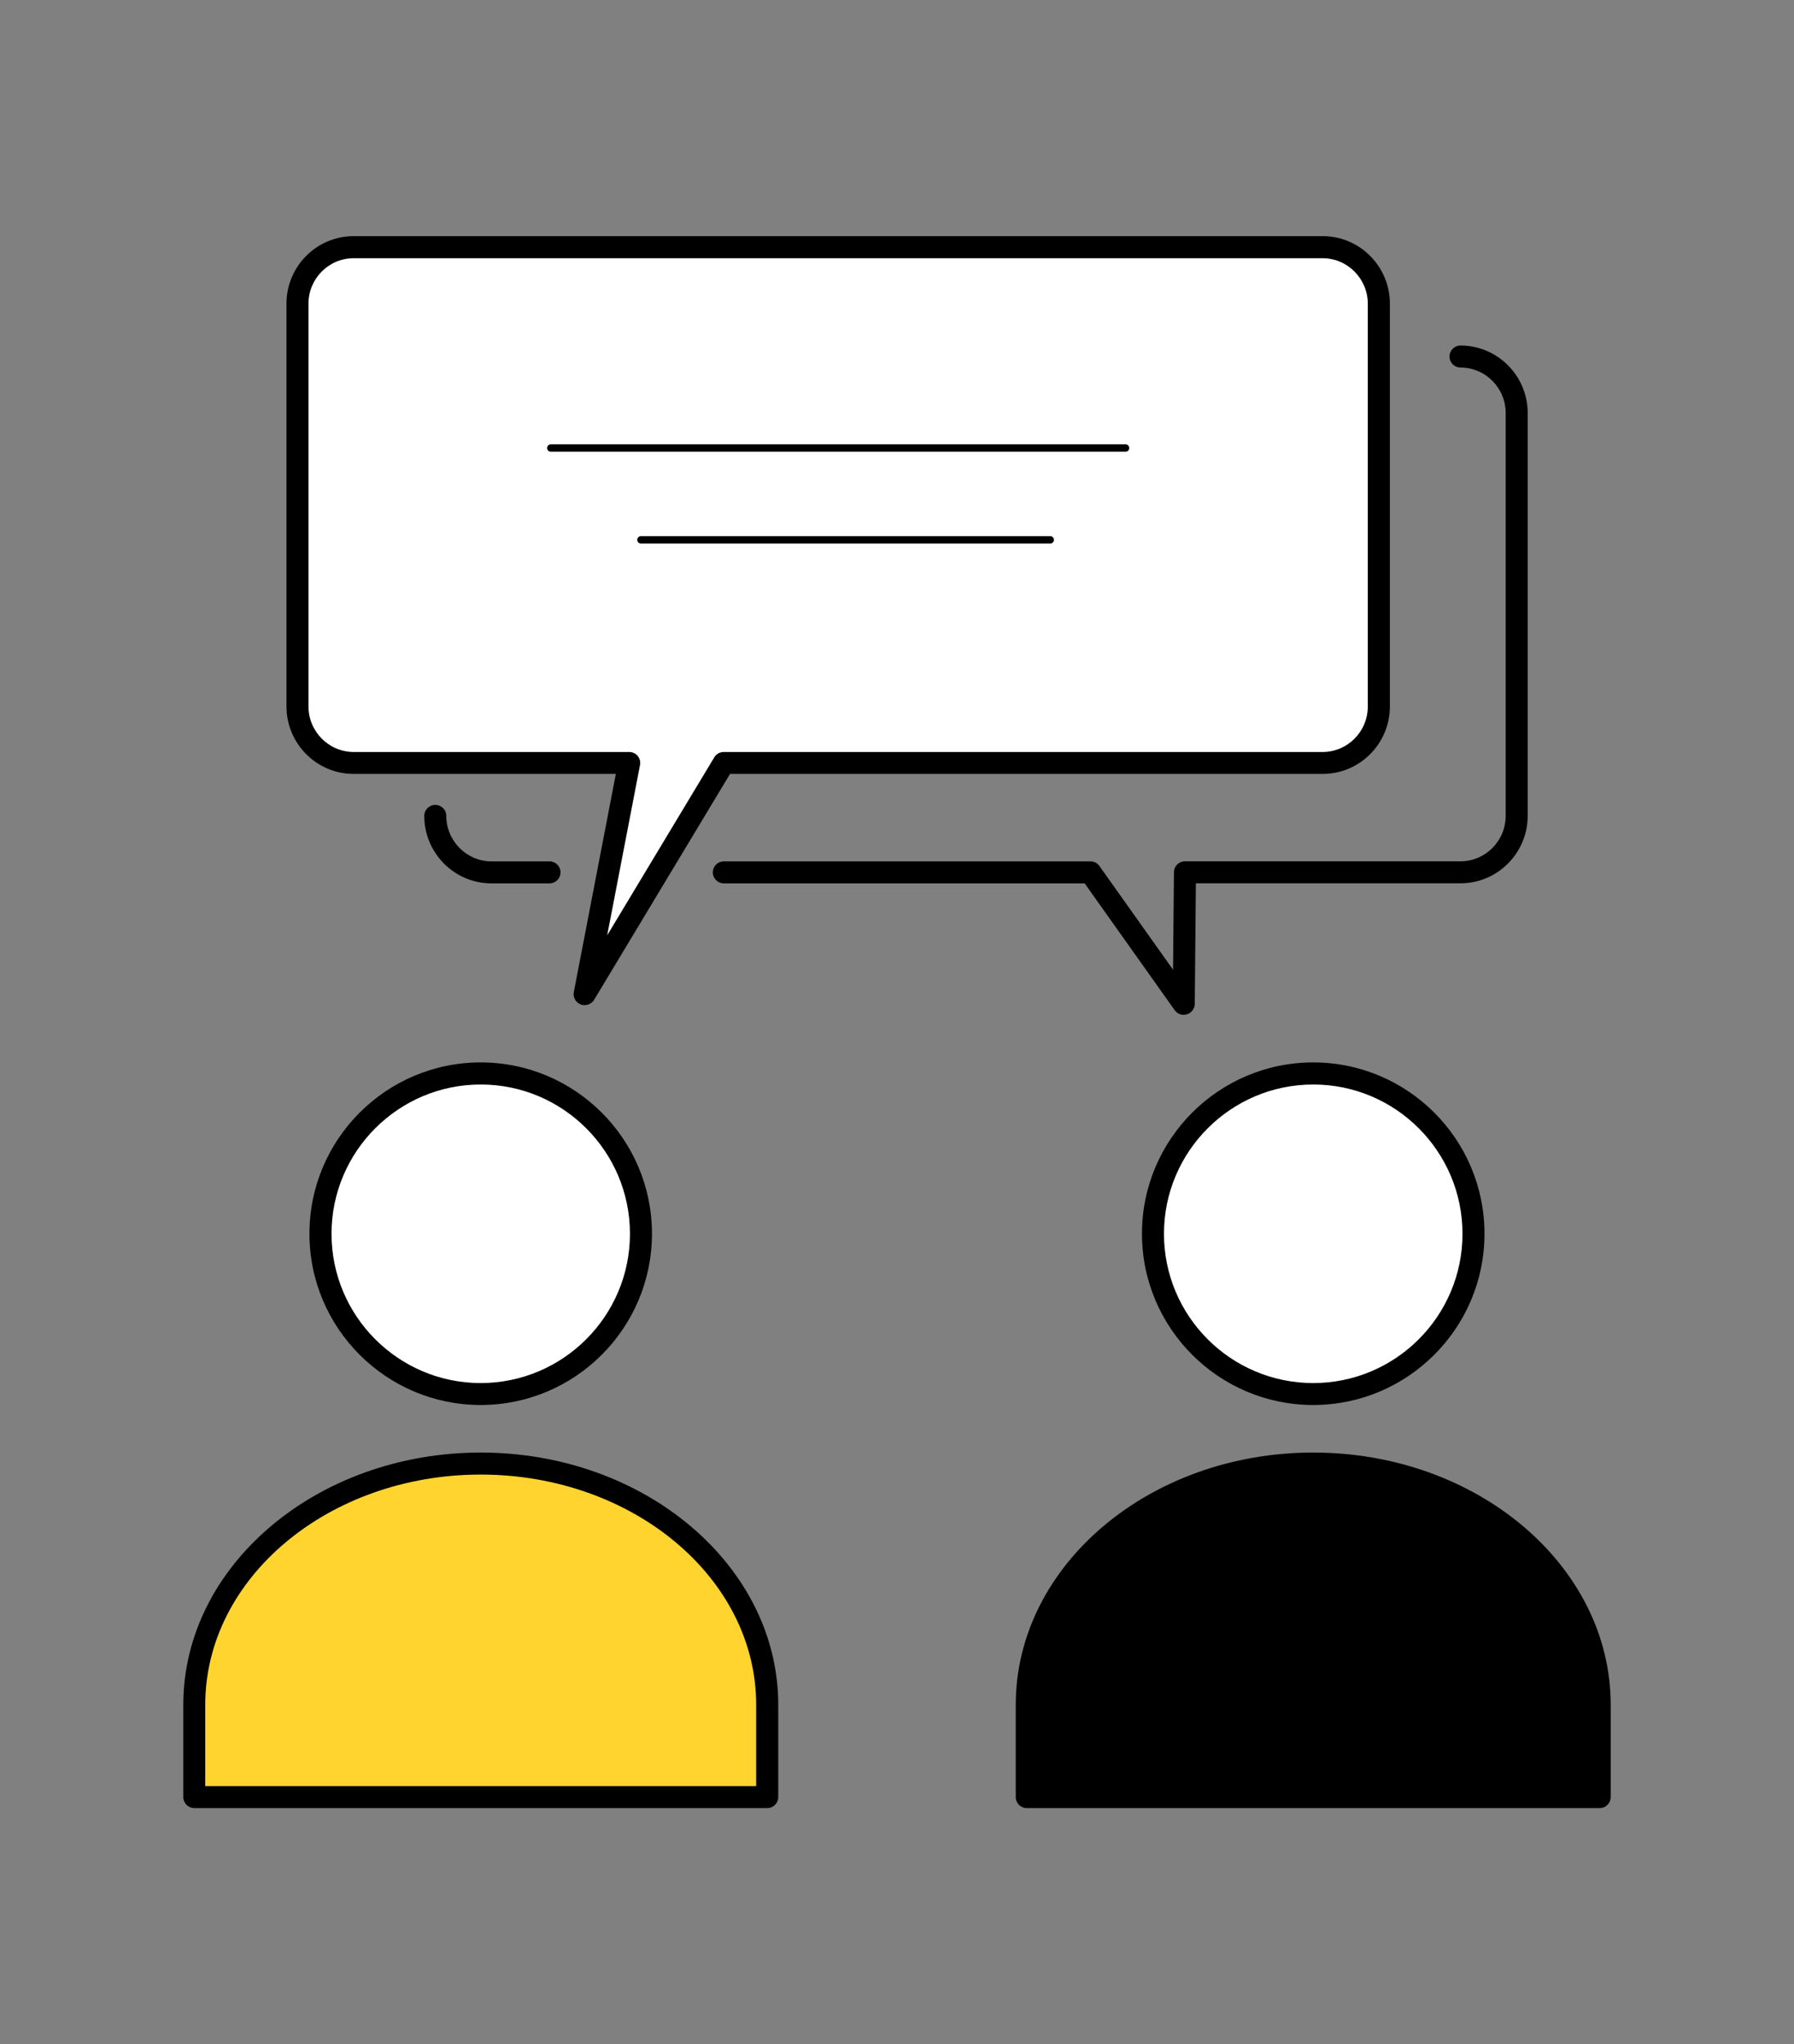 <?xml version="1.0" encoding="UTF-8"?>
<svg id="Layer_1" data-name="Layer 1" xmlns="http://www.w3.org/2000/svg" viewBox="0 0 242.92 276.78">
  <rect x="0" y="0" width="242.92" height="276.78" fill="#808080" stroke="none"/>
  <defs>
    <style>
      .cls-1 {
        fill: #fff;
      }

      .cls-2 {
        fill: #ffd42e;
      }
    </style>
  </defs>
  <g>
    <path d="m74.41,119.6h-7.86c-5.02,0-9.1-4.1-9.1-9.14,0-.82.67-1.49,1.49-1.49s1.49.67,1.49,1.49c0,3.39,2.75,6.16,6.12,6.16h7.86c.82,0,1.49.67,1.49,1.49s-.67,1.49-1.49,1.49Z"/>
    <path d="m160.28,137.4c-.47,0-.93-.23-1.22-.63l-12.19-17.17h-48.86c-.82,0-1.49-.67-1.49-1.49s.67-1.49,1.49-1.49h49.64c.48,0,.94.23,1.22.63l9.97,14.04.12-13.2c0-.82.67-1.48,1.49-1.48h37.31c3.38,0,6.12-2.76,6.12-6.16v-54.53c0-3.4-2.75-6.16-6.12-6.16-.82,0-1.49-.67-1.49-1.49s.67-1.49,1.49-1.49c5.02,0,9.1,4.1,9.1,9.14v54.53c0,5.04-4.08,9.14-9.1,9.14h-35.83l-.15,16.32c0,.65-.43,1.22-1.05,1.41-.15.05-.3.07-.45.07Z"/>
  </g>
  <g>
    <path class="cls-1" d="m179.09,33.47H47.89c-4.2,0-7.61,3.42-7.61,7.65v54.53c0,4.22,3.41,7.65,7.61,7.65h37.31l-6.04,31.31,18.84-31.31h81.09c4.2,0,7.61-3.42,7.61-7.65v-54.53c0-4.22-3.41-7.65-7.61-7.65Z"/>
    <path d="m79.16,136.09c-.18,0-.36-.03-.53-.1-.68-.26-1.07-.97-.93-1.68l5.69-29.53h-35.5c-5.02,0-9.1-4.1-9.1-9.14v-54.53c0-5.04,4.08-9.14,9.1-9.14h131.21c5.02,0,9.1,4.1,9.1,9.14v54.53c0,5.04-4.08,9.14-9.1,9.14h-80.25l-18.4,30.58c-.28.46-.77.72-1.28.72Zm-31.27-101.13c-3.38,0-6.12,2.76-6.12,6.16v54.53c0,3.39,2.75,6.16,6.12,6.16h37.31c.44,0,.87.2,1.15.54.28.34.4.8.31,1.23l-4.44,23.05,14.5-24.1c.27-.45.75-.72,1.28-.72h81.09c3.38,0,6.12-2.76,6.12-6.16v-54.53c0-3.39-2.75-6.16-6.12-6.16H47.89Z"/>
  </g>
  <g>
    <path class="cls-1" d="m43.4,167.03c0-11.98,9.71-21.7,21.7-21.7s21.7,9.71,21.7,21.7-9.71,21.7-21.7,21.7-21.7-9.71-21.7-21.7Z"/>
    <path d="m65.09,190.22c-12.79,0-23.19-10.4-23.19-23.19s10.4-23.19,23.19-23.19,23.19,10.4,23.19,23.19-10.4,23.19-23.19,23.19Zm0-43.39c-11.14,0-20.2,9.06-20.2,20.21s9.06,20.21,20.2,20.21,20.21-9.06,20.21-20.21-9.06-20.21-20.21-20.21Z"/>
  </g>
  <g>
    <path class="cls-2" d="m103.88,243.31v-12.5c0-18.04-17.37-32.66-38.79-32.66h0c-21.42,0-38.79,14.62-38.79,32.66v12.5h77.58Z"/>
    <path d="m103.88,244.8H26.31c-.82,0-1.49-.67-1.49-1.49v-12.5c0-18.83,18.07-34.15,40.28-34.15s40.28,15.32,40.28,34.15v12.5c0,.82-.67,1.49-1.49,1.49Zm-76.08-2.98h74.59v-11.01c0-17.19-16.73-31.17-37.3-31.17s-37.3,13.98-37.3,31.17v11.01Z"/>
  </g>
  <g>
    <g>
      <path class="cls-1" d="m156.13,167.03c0-11.98,9.71-21.7,21.7-21.7s21.7,9.71,21.7,21.7-9.71,21.7-21.7,21.7-21.7-9.71-21.7-21.7Z"/>
      <path d="m177.82,190.22c-12.79,0-23.19-10.4-23.19-23.19s10.4-23.19,23.19-23.19,23.19,10.4,23.19,23.19-10.4,23.19-23.19,23.19Zm0-43.39c-11.14,0-20.21,9.06-20.21,20.21s9.06,20.21,20.21,20.21,20.21-9.06,20.21-20.21-9.06-20.21-20.21-20.21Z"/>
    </g>
    <g>
      <path d="m216.61,243.31v-12.5c0-18.04-17.37-32.66-38.79-32.66h0c-21.42,0-38.79,14.62-38.79,32.66v12.5h77.58Z"/>
      <path d="m216.61,244.8h-77.58c-.82,0-1.49-.67-1.49-1.49v-12.5c0-18.83,18.07-34.15,40.28-34.15s40.28,15.32,40.28,34.15v12.5c0,.82-.67,1.49-1.49,1.49Zm-76.08-2.98h74.59v-11.01c0-17.19-16.73-31.17-37.3-31.17s-37.3,13.98-37.3,31.17v11.01Z"/>
    </g>
  </g>
  <path d="m152.41,61.16h-77.83c-.27,0-.5-.22-.5-.5s.22-.5.5-.5h77.83c.28,0,.5.22.5.5s-.22.5-.5.5Z"/>
  <path d="m142.21,73.59h-55.42c-.27,0-.5-.22-.5-.5s.22-.5.5-.5h55.42c.28,0,.5.22.5.5s-.22.5-.5.5Z"/>
</svg>
